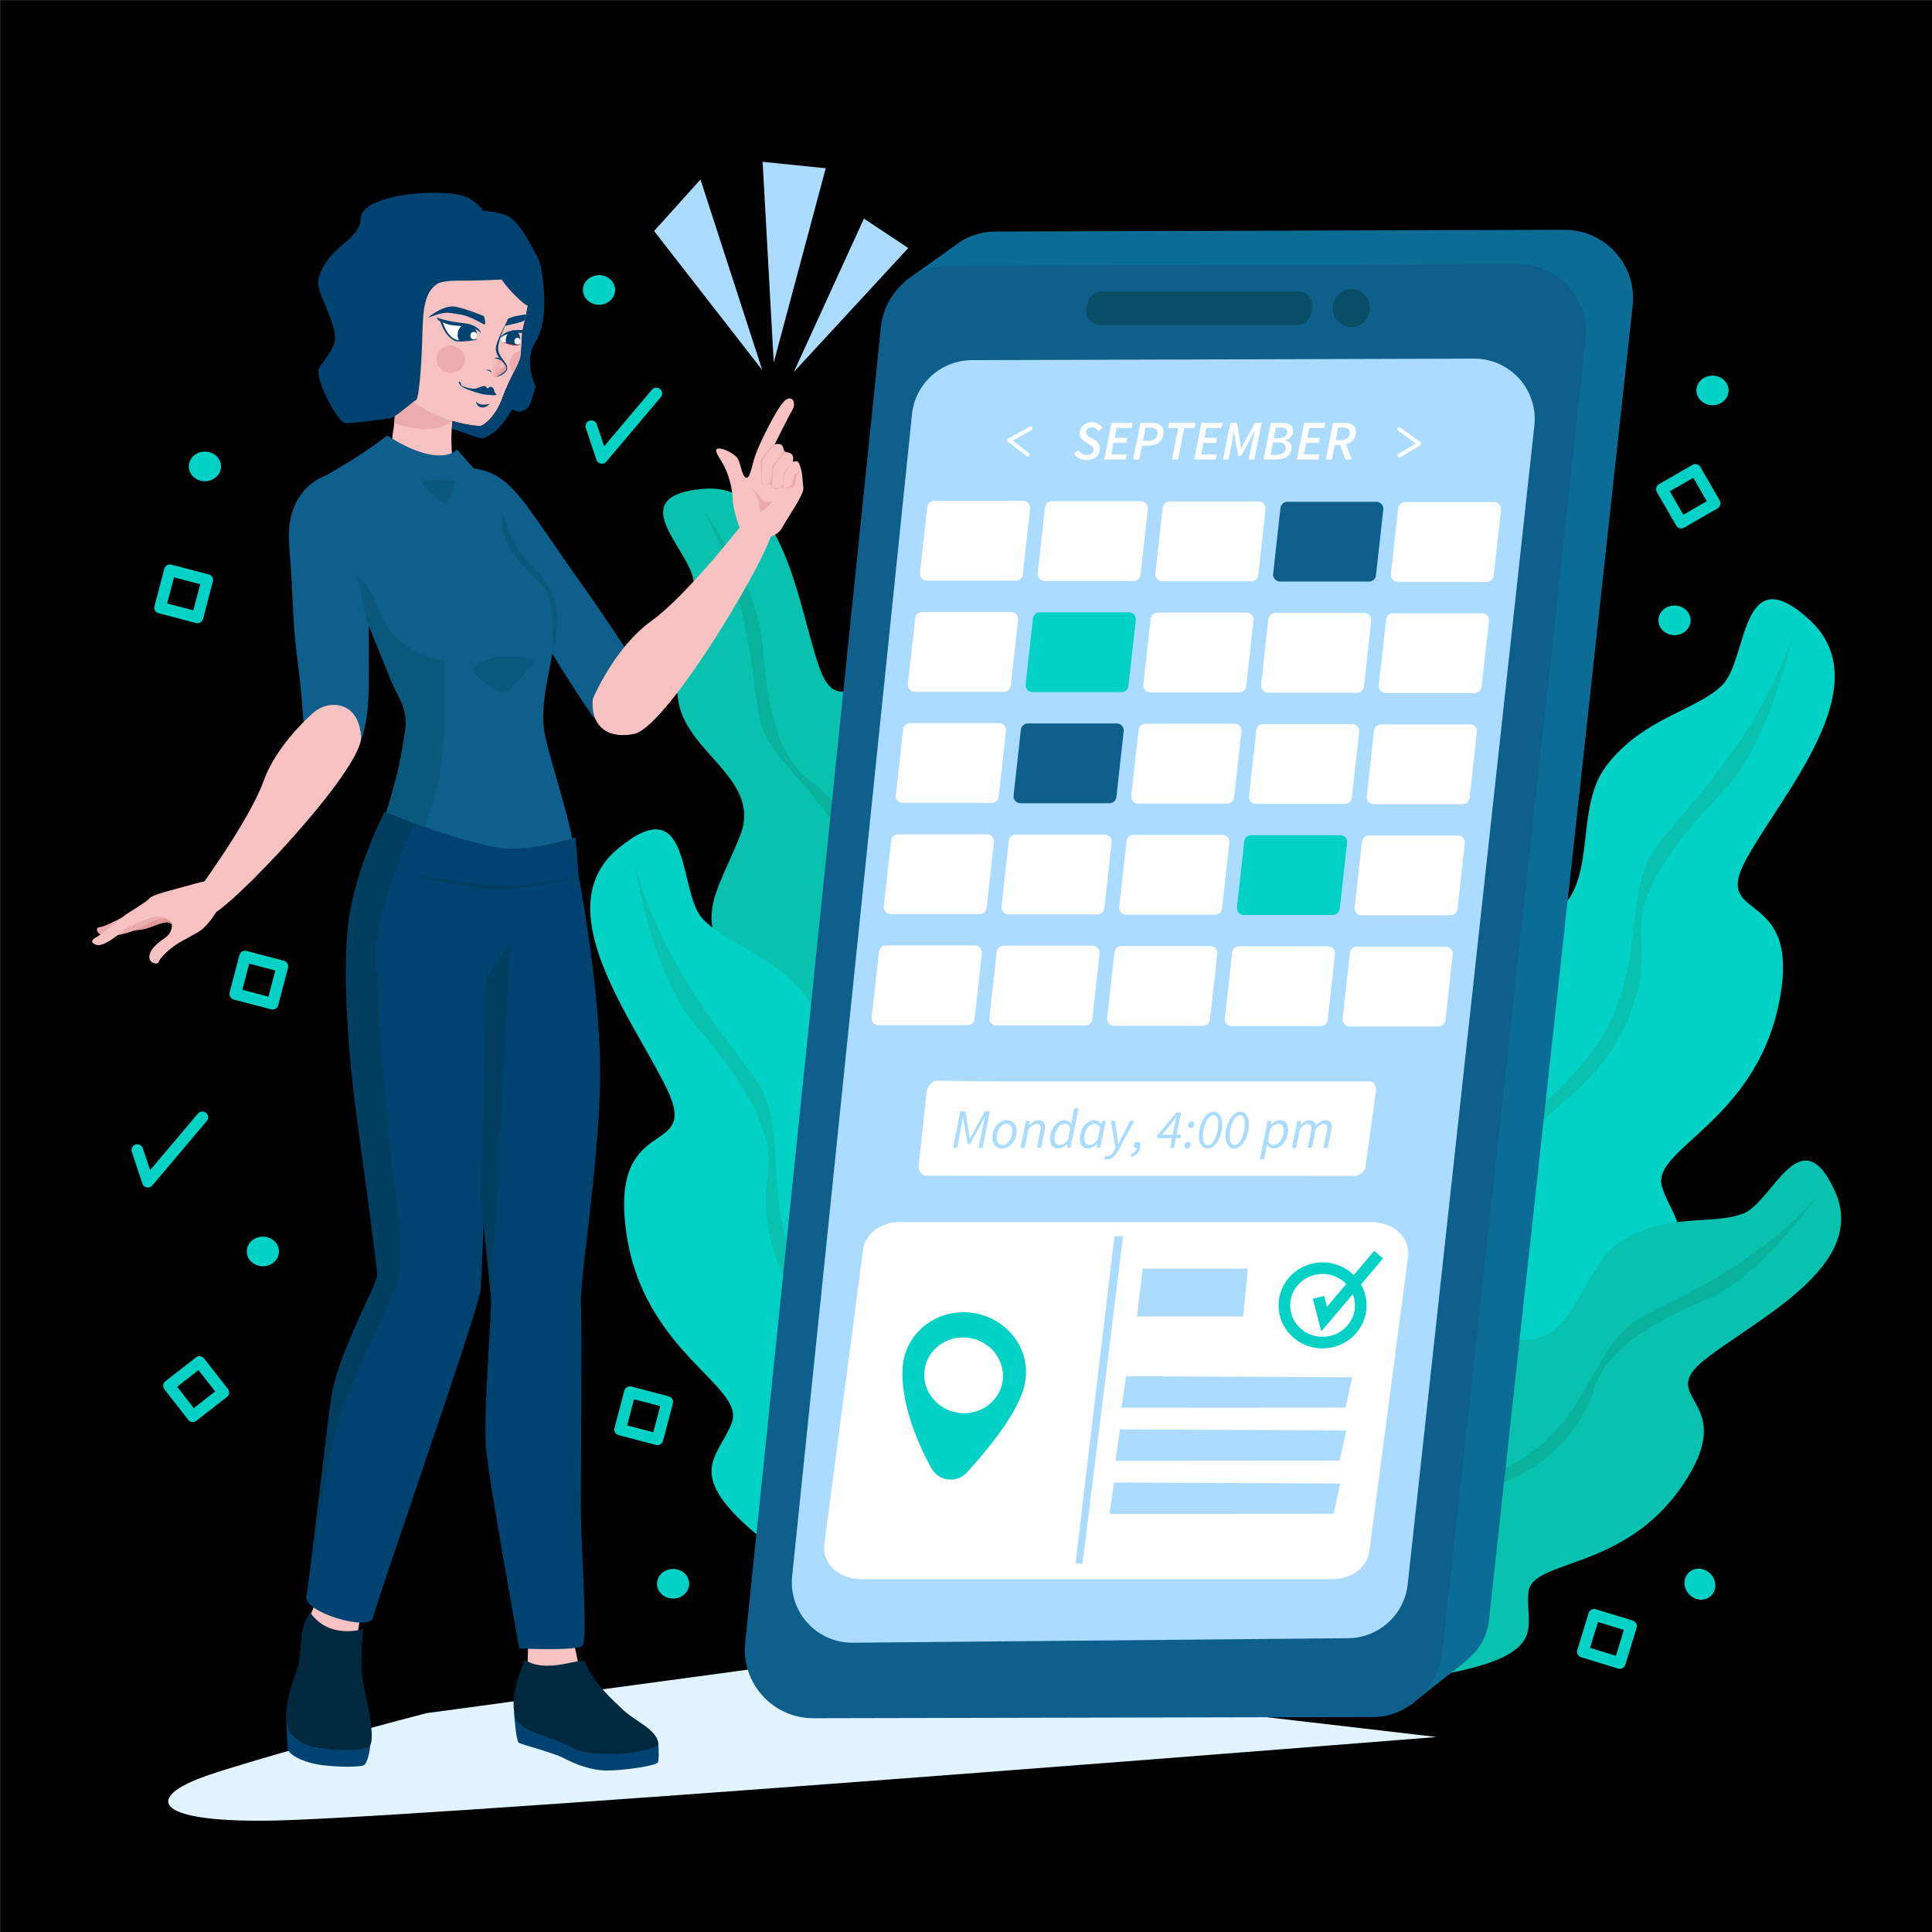 <?xml version="1.0" encoding="utf-8"?>
<!-- Generator: Adobe Illustrator 27.5.0, SVG Export Plug-In . SVG Version: 6.00 Build 0)  -->
<svg version="1.1" xmlns="http://www.w3.org/2000/svg" xmlns:xlink="http://www.w3.org/1999/xlink" x="0px" y="0px"
	 viewBox="0 0 500 500" style="enable-background:new 0 0 500 500;" xml:space="preserve">
<rect x="0" y="0" width="500" height="500" fill="#808080" stroke="none"/>
<g id="BACKGROUND">
	<rect x="0.044" y="0.045" style="fill:#00000000;" width="500" height="500"/>
</g>
<g id="OBJECTS">
	<g>
		<path style="fill:#E1F4FF;" d="M206.856,430.305l-96.491,13.06c-18,4.667-45.659,12.375-56.333,16
			c-17.667,6-14.537,13.008,21,11.667c53-2,296.75-21.5,296.75-21.5L206.856,430.305z"/>
		<g>
			<g>
				<g>
					
						<rect x="431.927" y="123.444" transform="matrix(0.5 0.866 -0.866 0.5 329.699 -314.168)" style="fill:none;stroke:#02D2C5;stroke-width:3;stroke-linecap:round;stroke-linejoin:round;stroke-miterlimit:10;" width="10" height="10"/>
					<ellipse style="fill:#02D2C5;" cx="443.198" cy="101.042" rx="4.167" ry="3.833"/>
					<ellipse style="fill:#02D2C5;" cx="433.365" cy="160.542" rx="4.167" ry="3.833"/>
				</g>
				<g>
					
						<rect x="410.725" y="418.986" transform="matrix(-0.293 0.956 -0.956 -0.293 943.018 150.941)" style="fill:none;stroke:#02D2C5;stroke-width:3;stroke-linecap:round;stroke-linejoin:round;stroke-miterlimit:10;" width="10" height="10"/>
					
						<ellipse transform="matrix(0.732 -0.681 0.681 0.732 -161.338 409.608)" style="fill:#02D2C5;" cx="440.057" cy="409.91" rx="3.833" ry="4.167"/>
				</g>
				<g>
					
						<polyline style="fill:none;stroke:#02D2C5;stroke-width:3;stroke-linecap:round;stroke-linejoin:round;stroke-miterlimit:10;" points="
						35.531,297.625 38.274,305.838 52.365,289.155 					"/>
					
						<rect x="62.115" y="248.708" transform="matrix(0.967 0.254 -0.254 0.967 66.526 -8.726)" style="fill:none;stroke:#02D2C5;stroke-width:3;stroke-linecap:round;stroke-linejoin:round;stroke-miterlimit:10;" width="10" height="10"/>
					
						<rect x="45.766" y="354.316" transform="matrix(0.615 0.789 -0.789 0.615 303.04 98.466)" style="fill:none;stroke:#02D2C5;stroke-width:3;stroke-linecap:round;stroke-linejoin:round;stroke-miterlimit:10;" width="10" height="10"/>
					<ellipse style="fill:#02D2C5;" cx="68.031" cy="323.875" rx="4.167" ry="3.833"/>
				</g>
				<g>
					
						<rect x="42.615" y="148.708" transform="matrix(0.967 0.254 -0.254 0.967 40.532 -7.05)" style="fill:none;stroke:#02D2C5;stroke-width:3;stroke-linecap:round;stroke-linejoin:round;stroke-miterlimit:10;" width="10" height="10"/>
					<ellipse style="fill:#02D2C5;" cx="53.031" cy="120.708" rx="4.167" ry="3.833"/>
				</g>
				<g>
					
						<rect x="161.796" y="361.437" transform="matrix(0.967 0.254 -0.254 0.967 98.368 -30.318)" style="fill:none;stroke:#02D2C5;stroke-width:3;stroke-linecap:round;stroke-linejoin:round;stroke-miterlimit:10;" width="10" height="10"/>
					<ellipse style="fill:#02D2C5;" cx="174.198" cy="409.875" rx="4.167" ry="3.833"/>
				</g>
				<g>
					
						<polyline style="fill:none;stroke:#02D2C5;stroke-width:3;stroke-linecap:round;stroke-linejoin:round;stroke-miterlimit:10;" points="
						153.031,110.292 155.774,118.504 169.865,101.821 					"/>
					<ellipse style="fill:#02D2C5;" cx="155.031" cy="75.042" rx="4.167" ry="3.833"/>
				</g>
			</g>
			<g>
				<g>
					<g>
						<g>
							<path style="fill:#02D2C5;" d="M361.758,358.987c0,0,30.564-3.204,56.025-20.414c25.461-17.21,15.244-21.738,12.333-31.466
								s24.06-16.7,30.281-47.525c6.221-30.825-17.818-20.162-8.481-37.209s34.689-45.006,16.491-61.857
								s-15.939,10.25-22.736,16.852c-6.797,6.602-20.423,8.394-29.891,20.728c-9.468,12.335-0.564,34.158-17.371,40.283
								s-26.156,5.723-30.705,21.977c-4.549,16.254-0.757,29.96-10.671,31.582S333.451,348.358,361.758,358.987z"/>
							<path style="fill:#08C1AF;" d="M463.902,164.696c0,0-5.841,27.514-18.034,40.207c-12.193,12.693-22.399,25.614-21.117,37.84
								c1.282,12.226-3.267,28.48-19.586,42.042c-16.319,13.562-16.851,18.198-24.429,37.46s-18.294,30.782-18.294,30.782
								s18.161-50.09,26.638-58.176c8.477-8.087,23.772-18.578,29.722-35.343s2.291-30.94,10.528-41.319
								C437.566,207.809,454.863,190.836,463.902,164.696z"/>
						</g>
						<g>
							<path style="fill:#08C1AF;" d="M323.908,430.54c0,0,25.375,7.637,51.359,2.434c25.984-5.203,19.367-12.208,20.294-20.915
								c0.927-8.707,24.7-5.264,39.919-27.706s-7.452-21.973,5.655-32.418s42.586-24.234,33.728-43.699s-16.092,2.841-23.697,5.826
								s-19.04-0.13-30.679,6.524c-11.64,6.655-11.831,26.978-27.239,26.248c-15.408-0.73-22.709-4.165-31.743,7.246
								s-10.586,23.575-19.011,21.561C334.069,373.627,304.938,412.654,323.908,430.54z"/>
							<path style="fill:#08B29D;" d="M469.887,310.059c0,0-13.814,19.935-27.74,25.967c-13.927,6.032-26.349,12.907-29.404,23.057
								s-12.089,21.561-29.587,26.909c-17.498,5.348-19.466,8.858-31.911,21.651c-12.446,12.794-24.807,18.385-24.807,18.385
								s31.135-33.784,40.571-37.391s25.097-6.853,35.415-18.204c10.318-11.35,12.133-23.843,22.142-29.353
								C434.576,335.57,453.988,327.836,469.887,310.059z"/>
						</g>
					</g>
					<g>
						<g>
							<path style="fill:#08C1AF;" d="M247.931,309.199c0,0,15.524-21.477,19.115-47.732s-5.195-22.296-13.118-26.023
								c-7.923-3.727,3.113-25.062-13.11-46.79s-23.201-0.153-28.781-15.957c-5.579-15.804-8.956-48.173-30.248-46.176
								s-2.584,16.135-2.254,24.299c0.331,8.164-6.357,17.948-3.879,31.125c2.477,13.177,21.618,20.012,15.883,34.331
								c-5.735,14.32-11.37,20.094-3.546,32.366c7.824,12.272,18.81,17.721,14.148,25.022
								C197.481,280.964,224.82,321.268,247.931,309.199z"/>
							<path style="fill:#08B29D;" d="M181.883,131.82c0,0,14.314,19.579,15.454,34.713c1.14,15.134,3.569,29.123,12.159,35.332
								c8.591,6.21,16.415,18.482,15.739,36.766c-0.676,18.284,1.996,21.293,10.01,37.241c8.014,15.948,9.25,29.459,9.25,29.459
								s-21.729-40.48-22.047-50.577s1.741-25.958-5.605-39.423c-7.346-13.466-18.557-19.27-20.486-30.532
								C194.427,173.537,193.475,152.663,181.883,131.82z"/>
						</g>
						<g>
							<path style="fill:#02D2C5;" d="M254.487,424.072c0,0-30.313-5.055-54.682-23.78s-13.895-22.623-10.399-32.157
								c3.496-9.534-23.001-18.131-27.338-49.277s19.01-19.043,10.726-36.625c-8.284-17.583-31.891-47.03-12.703-62.744
								s15.287,11.199,21.67,18.202c6.383,7.002,19.876,9.619,28.576,22.506c8.701,12.887-1.512,34.13,14.892,41.263
								s25.76,7.301,29.313,23.801c3.553,16.5-1.064,29.951,8.733,32.172S283.387,415.182,254.487,424.072z"/>
							<path style="fill:#08C1AF;" d="M164.334,223.935c0,0,4.159,27.818,15.558,41.228s20.801,26.927,18.78,39.053
								c-2.022,12.125,1.531,28.626,16.996,43.154c15.465,14.528,15.714,19.188,22.108,38.875s16.391,31.837,16.391,31.837
								s-15.085-51.1-23.055-59.687s-22.6-19.988-27.52-37.083s-0.408-31.023-7.999-41.883
								C188.002,268.568,171.768,250.576,164.334,223.935z"/>
						</g>
					</g>
					<g>
						<path style="fill:#0B6C96;" d="M404.868,59.475l-2.303,0.007l-144.88,0.436c-3.081,0.009-5.986,0.817-8.521,2.223l-0.06,0.025
							L234.437,72.61l-1.233,4.684l7.181-3.22c-0.117,0.571-0.21,1.151-0.27,1.742l-35.12,340.486
							c-1.084,10.512,7.217,19.63,17.785,19.533l132.719-1.212l1.085,8.79l8.022-1.869l4.068-3.205l7.635-6.025
							c6.171-4.638,8.452-7.67,9.099-13.595l37.125-339.603C423.681,68.611,415.435,59.443,404.868,59.475z"/>
						<g>
							<g>
								<path style="fill:#0E5F8C;" d="M227.975,84.662l-35.12,340.486c-1.084,10.512,7.217,19.63,17.785,19.533l144.951-0.312
									c8.977-0.082,16.701-7.879,17.677-16.804l37.125-339.603c1.148-10.505-7.097-19.673-17.665-19.642l-147.183,0.443
									C236.485,68.791,228.905,75.65,227.975,84.662z"/>
								<g>
									<path style="fill:#084E66;" d="M335.651,84.145h-50.864c-2.437,0-4.206-2.318-3.563-4.669l0.362-1.323
										c0.439-1.606,1.898-2.719,3.563-2.719h50.87c2.444,0,4.214,2.33,3.559,4.684l-0.368,1.323
										C338.766,83.04,337.31,84.145,335.651,84.145z"/>
									<ellipse style="fill:#084E66;" cx="349.716" cy="79.749" rx="4.807" ry="4.931"/>
								</g>
							</g>
							<g>
								<path style="fill:#ABDBFF;" d="M236.018,107.244l-31.01,300.647c-0.957,9.282,6.373,17.333,15.704,17.248l128.191-1.171
									c7.927-0.072,14.547-6.063,15.408-13.943l32.781-299.867c1.014-9.276-6.266-17.371-15.598-17.343l-129.962,0.391
									C243.532,93.23,236.839,99.286,236.018,107.244z"/>
								<g>
									<g>
										<path style="fill:#FFFFFF;" d="M354.581,279.881h-19.035h-0.594h-18.441h-0.594h-18.441h-0.594h-18.441h-0.594h-18.441
											h-0.594l-16.65-0.195c-0.777,0-2.25,1.652-2.336,2.725l-2.076,19.398c-0.1,1.255,0.972,2.465,1.881,2.465l17.565,0.032
											h0.594h18.441h0.594h18.441h0.594h18.441h0.594h18.441h0.594l16.771,0.032c0.777,0,2.574-1.133,2.66-2.206l2.734-19.9
											C356.197,280.979,355.49,279.881,354.581,279.881z"/>
										<g>
											<g>
												<path style="fill:#ABDBFF;" d="M248.521,287.631h1.332l0.822,5.097l0.315,1.944h0.058l1.01-1.944l2.803-5.097h1.332
													l-1.887,9.434h-1.066l1.079-5.321c0.184-0.851,0.459-1.947,0.685-2.769h-0.053l-1.137,2.094l-2.783,5.01h-0.626
													l-0.877-5.01l-0.323-2.094h-0.053c-0.117,0.84-0.245,1.929-0.404,2.769l-1.068,5.321h-1.045L248.521,287.631z"/>
												<path style="fill:#ABDBFF;" d="M256.821,294.429c0-2.643,1.862-4.523,3.773-4.523c1.507,0,2.493,1.062,2.493,2.808
													c0,2.644-1.862,4.524-3.773,4.524C257.808,297.237,256.821,296.175,256.821,294.429z M261.977,292.778
													c0-1.264-0.531-1.96-1.496-1.96c-1.287,0-2.548,1.594-2.548,3.546c0,1.264,0.531,1.959,1.495,1.959
													C260.716,296.323,261.977,294.73,261.977,292.778z"/>
												<path style="fill:#ABDBFF;" d="M265.499,290.077h0.906l-0.109,1.048h0.058c0.788-0.685,1.575-1.22,2.44-1.22
													c1.179,0,1.66,0.668,1.66,1.741c0,0.334-0.034,0.581-0.115,0.962l-0.891,4.456h-1.102l0.87-4.313
													c0.076-0.368,0.115-0.569,0.115-0.814c0-0.711-0.32-1.076-1.04-1.076c-0.548,0-1.22,0.386-2.101,1.26l-0.981,4.944
													h-1.101L265.499,290.077z"/>
												<path style="fill:#ABDBFF;" d="M277.48,289.559l0.548-2.734h1.101l-2.066,10.24h-0.906l0.109-1.036h-0.047
													c-0.687,0.715-1.557,1.209-2.429,1.209c-1.229,0-2.012-0.895-2.012-2.536c0-2.677,1.84-4.796,3.769-4.796
													c0.749,0,1.321,0.406,1.652,1.022h0.047L277.48,289.559z M276.381,294.982l0.642-3.117
													c-0.409-0.736-0.899-1.036-1.431-1.036c-1.396,0-2.682,1.774-2.682,3.712c0,1.201,0.495,1.772,1.279,1.772
													C274.927,296.313,275.688,295.887,276.381,294.982z"/>
												<path style="fill:#ABDBFF;" d="M279.467,294.701c0-2.677,1.84-4.796,3.769-4.796c0.749,0,1.363,0.417,1.694,1.055h0.047
													l0.28-0.883h0.896l-1.401,6.987h-0.906l0.109-1.036h-0.047c-0.687,0.715-1.557,1.209-2.429,1.209
													C280.25,297.237,279.467,296.343,279.467,294.701z M284.069,294.982l0.642-3.117c-0.409-0.736-0.899-1.036-1.431-1.036
													c-1.396,0-2.682,1.774-2.682,3.712c0,1.201,0.495,1.772,1.279,1.772C282.615,296.313,283.387,295.887,284.069,294.982z"
													/>
												<path style="fill:#ABDBFF;" d="M285.728,299.868l0.362-0.821c0.162,0.087,0.327,0.126,0.51,0.126
													c0.704,0,1.351-0.625,1.828-1.592l0.252-0.505l-1.191-6.999h1.095l0.55,3.919c0.094,0.646,0.177,1.435,0.231,2.089
													h0.058c0.324-0.661,0.687-1.415,1.029-2.089l2.02-3.919h1.088l-4.106,7.582c-0.741,1.354-1.581,2.416-2.923,2.416
													C286.332,300.075,285.996,300.005,285.728,299.868z"/>
												<path style="fill:#ABDBFF;" d="M292.609,298.755c0.906-0.335,1.474-0.949,1.602-1.657l0.088-1.08l0.377,0.904
													c-0.129,0.134-0.341,0.205-0.498,0.205c-0.438,0-0.748-0.269-0.748-0.696c0-0.467,0.356-0.921,0.913-0.921
													c0.508,0,0.788,0.375,0.788,0.953c0,1.402-0.956,2.563-2.364,2.965L292.609,298.755z"/>
												<path style="fill:#ABDBFF;" d="M302.804,297.064l0.508-2.534h-3.904l0.135-0.738l4.91-5.896h1.208l-1.149,5.752h1.2
													l-0.182,0.882h-1.191l-0.508,2.534H302.804z M303.483,293.648l0.545-2.727c0.107-0.535,0.29-1.19,0.434-1.825h-0.058
													c-0.381,0.538-0.752,1.057-1.107,1.507l-2.541,3.045H303.483z"/>
												<path style="fill:#ABDBFF;" d="M306.518,296.521c0-0.486,0.414-1.011,0.963-1.011c0.418,0,0.659,0.317,0.659,0.735
													c0,0.496-0.396,0.992-0.945,0.992C306.777,297.237,306.518,296.93,306.518,296.521z M307.438,291.212
													c0-0.485,0.415-1.011,0.964-1.011c0.417,0,0.659,0.318,0.659,0.735c0,0.496-0.396,0.992-0.945,0.992
													C307.699,291.929,307.438,291.622,307.438,291.212z"/>
												<path style="fill:#ABDBFF;" d="M310.276,294.12c0-3.43,1.749-6.396,3.784-6.396c1.44,0,2.255,1.361,2.255,3.146
													c0,3.43-1.738,6.367-3.772,6.367C311.084,297.237,310.276,295.911,310.276,294.12z M315.289,290.829
													c0-1.281-0.415-2.223-1.3-2.223c-1.48,0-2.676,2.969-2.676,5.555c0,1.264,0.396,2.194,1.282,2.194
													C314.075,296.355,315.289,293.433,315.289,290.829z"/>
												<path style="fill:#ABDBFF;" d="M317.175,294.12c0-3.43,1.749-6.396,3.784-6.396c1.44,0,2.255,1.361,2.255,3.146
													c0,3.43-1.738,6.367-3.772,6.367C317.982,297.237,317.175,295.911,317.175,294.12z M322.188,290.829
													c0-1.281-0.415-2.223-1.3-2.223c-1.48,0-2.676,2.969-2.676,5.555c0,1.264,0.396,2.194,1.282,2.194
													C320.974,296.355,322.188,293.433,322.188,290.829z"/>
												<path style="fill:#ABDBFF;" d="M327.612,297.721l-0.437,2.291h-1.101l1.991-9.935h0.906l-0.088,0.922h0.047
													c0.705-0.593,1.535-1.094,2.407-1.094c1.229,0,2.013,0.903,2.013,2.535c0,2.677-1.84,4.797-3.77,4.797
													c-0.728,0-1.317-0.415-1.678-1.013h-0.029L327.612,297.721z M328.788,291.979l-0.671,3.334
													c0.398,0.719,0.878,1.001,1.42,1.001c1.396,0,2.682-1.775,2.682-3.713c0-1.192-0.495-1.771-1.279-1.771
													C330.294,290.829,329.441,291.256,328.788,291.979z"/>
												<path style="fill:#ABDBFF;" d="M335.744,290.077h0.906l-0.109,1.048h0.058c0.734-0.685,1.575-1.22,2.3-1.22
													c1.107,0,1.51,0.604,1.613,1.37c0.893-0.853,1.752-1.37,2.477-1.37c1.16,0,1.642,0.668,1.642,1.741
													c0,0.334-0.034,0.581-0.115,0.962l-0.891,4.456h-1.101l0.869-4.313c0.076-0.368,0.115-0.569,0.115-0.814
													c0-0.711-0.32-1.076-1.021-1.076c-0.396,0-1.134,0.386-1.96,1.26l-0.992,4.944h-1.101l0.87-4.313
													c0.075-0.368,0.114-0.569,0.114-0.814c0-0.711-0.32-1.076-1.011-1.076c-0.407,0-1.145,0.386-1.971,1.26l-0.981,4.944
													h-1.101L335.744,290.077z"/>
											</g>
										</g>
									</g>
									<g>
										<g>
											<path style="fill:#FFFFFF;" d="M239.985,131.224l-1.896,17.064c-0.118,1.061,0.713,1.989,1.78,1.989h23.05
												c0.913,0,1.679-0.686,1.78-1.593l1.896-17.064c0.118-1.061-0.713-1.989-1.78-1.989h-23.05
												C240.853,129.631,240.086,130.317,239.985,131.224z"/>
											<path style="fill:#FFFFFF;" d="M270.452,131.301l-1.896,17.064c-0.118,1.061,0.713,1.989,1.78,1.989h23.05
												c0.913,0,1.679-0.686,1.78-1.593l1.896-17.064c0.118-1.061-0.713-1.989-1.78-1.989h-23.05
												C271.319,129.708,270.552,130.394,270.452,131.301z"/>
											<path style="fill:#FFFFFF;" d="M300.918,131.379l-1.896,17.064c-0.118,1.061,0.713,1.989,1.78,1.989h23.05
												c0.913,0,1.679-0.686,1.78-1.593l1.896-17.064c0.118-1.061-0.713-1.989-1.78-1.989h-23.05
												C301.785,129.785,301.019,130.472,300.918,131.379z"/>
											<path style="fill:#0E5F8C;" d="M331.384,131.456l-1.896,17.064c-0.118,1.061,0.713,1.989,1.78,1.989h23.05
												c0.913,0,1.679-0.686,1.78-1.593l1.896-17.064c0.118-1.061-0.713-1.989-1.78-1.989h-23.05
												C332.251,129.863,331.485,130.549,331.384,131.456z"/>
											<path style="fill:#FFFFFF;" d="M361.85,131.533l-1.896,17.064c-0.118,1.061,0.713,1.989,1.78,1.989h23.05
												c0.913,0,1.679-0.686,1.78-1.593l1.896-17.064c0.118-1.061-0.713-1.989-1.78-1.989h-23.05
												C362.718,129.94,361.951,130.626,361.85,131.533z"/>
										</g>
										<g>
											<path style="fill:#FFFFFF;" d="M236.863,159.986l-1.896,17.064c-0.118,1.061,0.713,1.989,1.78,1.989h23.05
												c0.913,0,1.679-0.686,1.78-1.593l1.896-17.064c0.118-1.061-0.713-1.989-1.78-1.989h-23.05
												C237.73,158.393,236.963,159.079,236.863,159.986z"/>
											<path style="fill:#02D2C5;" d="M267.329,160.063l-1.896,17.064c-0.118,1.061,0.713,1.989,1.78,1.989h23.05
												c0.913,0,1.679-0.686,1.78-1.593l1.896-17.064c0.118-1.061-0.713-1.989-1.78-1.989h-23.05
												C268.196,158.47,267.43,159.156,267.329,160.063z"/>
											<path style="fill:#FFFFFF;" d="M297.795,160.141l-1.896,17.064c-0.118,1.061,0.713,1.989,1.78,1.989h23.05
												c0.913,0,1.679-0.686,1.78-1.593l1.896-17.064c0.118-1.061-0.713-1.989-1.78-1.989h-23.05
												C298.663,158.548,297.896,159.234,297.795,160.141z"/>
											<path style="fill:#FFFFFF;" d="M328.261,160.218l-1.896,17.064c-0.118,1.061,0.713,1.989,1.78,1.989h23.05
												c0.913,0,1.679-0.686,1.78-1.593l1.896-17.064c0.118-1.061-0.713-1.989-1.78-1.989h-23.05
												C329.129,158.625,328.362,159.311,328.261,160.218z"/>
											<path style="fill:#FFFFFF;" d="M358.728,160.295l-1.896,17.064c-0.118,1.061,0.713,1.989,1.78,1.989h23.05
												c0.913,0,1.679-0.686,1.78-1.593l1.896-17.064c0.118-1.061-0.713-1.989-1.78-1.989h-23.05
												C359.595,158.702,358.828,159.388,358.728,160.295z"/>
										</g>
										<g>
											<path style="fill:#FFFFFF;" d="M233.74,188.748l-1.896,17.064c-0.118,1.061,0.713,1.989,1.78,1.989h23.05
												c0.913,0,1.679-0.686,1.78-1.593l1.896-17.064c0.118-1.061-0.713-1.989-1.78-1.989h-23.05
												C234.607,187.155,233.841,187.841,233.74,188.748z"/>
											<path style="fill:#0E5F8C;" d="M264.206,188.825l-1.896,17.064c-0.118,1.061,0.713,1.989,1.78,1.989h23.05
												c0.913,0,1.679-0.686,1.78-1.593l1.896-17.064c0.118-1.061-0.713-1.989-1.78-1.989h-23.05
												C265.074,187.232,264.307,187.918,264.206,188.825z"/>
											<path style="fill:#FFFFFF;" d="M294.672,188.903l-1.896,17.064c-0.118,1.061,0.713,1.989,1.78,1.989h23.05
												c0.913,0,1.679-0.686,1.78-1.593l1.896-17.064c0.118-1.061-0.713-1.989-1.78-1.989h-23.05
												C295.54,187.31,294.773,187.996,294.672,188.903z"/>
											<path style="fill:#FFFFFF;" d="M325.139,188.98l-1.896,17.064c-0.118,1.061,0.713,1.989,1.78,1.989h23.05
												c0.913,0,1.679-0.686,1.78-1.593l1.896-17.064c0.118-1.061-0.713-1.989-1.78-1.989h-23.05
												C326.006,187.387,325.239,188.073,325.139,188.98z"/>
											<path style="fill:#FFFFFF;" d="M355.605,189.057l-1.896,17.064c-0.118,1.061,0.713,1.989,1.78,1.989h23.05
												c0.913,0,1.679-0.686,1.78-1.593l1.896-17.064c0.118-1.061-0.713-1.989-1.78-1.989h-23.05
												C356.472,187.464,355.706,188.15,355.605,189.057z"/>
										</g>
										<g>
											<path style="fill:#FFFFFF;" d="M230.617,217.51l-1.896,17.064c-0.118,1.061,0.713,1.989,1.78,1.989h23.05
												c0.913,0,1.679-0.686,1.78-1.593l1.896-17.064c0.118-1.061-0.713-1.989-1.78-1.989h-23.05
												C231.485,215.917,230.718,216.603,230.617,217.51z"/>
											<path style="fill:#FFFFFF;" d="M261.083,217.588l-1.896,17.064c-0.118,1.061,0.713,1.989,1.78,1.989h23.05
												c0.913,0,1.679-0.686,1.78-1.593l1.896-17.064c0.118-1.061-0.713-1.989-1.78-1.989h-23.05
												C261.951,215.994,261.184,216.68,261.083,217.588z"/>
											<path style="fill:#FFFFFF;" d="M291.55,217.665l-1.896,17.064c-0.118,1.061,0.713,1.989,1.78,1.989h23.05
												c0.913,0,1.679-0.686,1.78-1.593l1.896-17.064c0.118-1.061-0.713-1.989-1.78-1.989h-23.05
												C292.417,216.072,291.65,216.758,291.55,217.665z"/>
											<path style="fill:#02D2C5;" d="M322.016,217.742l-1.896,17.064c-0.118,1.061,0.713,1.989,1.78,1.989h23.05
												c0.913,0,1.679-0.686,1.78-1.593l1.896-17.064c0.118-1.061-0.713-1.989-1.78-1.989h-23.05
												C322.883,216.149,322.117,216.835,322.016,217.742z"/>
											<path style="fill:#FFFFFF;" d="M352.482,217.819l-1.896,17.064c-0.118,1.061,0.713,1.989,1.78,1.989h23.05
												c0.913,0,1.679-0.686,1.78-1.593l1.896-17.064c0.118-1.061-0.713-1.989-1.78-1.989h-23.05
												C353.349,216.226,352.583,216.912,352.482,217.819z"/>
										</g>
										<g>
											<path style="fill:#FFFFFF;" d="M227.494,246.272l-1.896,17.064c-0.118,1.061,0.713,1.989,1.78,1.989h23.05
												c0.913,0,1.679-0.686,1.78-1.593l1.896-17.064c0.118-1.061-0.713-1.989-1.78-1.989h-23.05
												C228.362,244.679,227.595,245.365,227.494,246.272z"/>
											<path style="fill:#FFFFFF;" d="M257.961,246.35l-1.896,17.064c-0.118,1.061,0.713,1.989,1.78,1.989h23.05
												c0.913,0,1.679-0.686,1.78-1.593l1.896-17.064c0.118-1.061-0.713-1.989-1.78-1.989h-23.05
												C258.828,244.756,258.061,245.442,257.961,246.35z"/>
											<path style="fill:#FFFFFF;" d="M288.427,246.427l-1.896,17.064c-0.118,1.061,0.713,1.989,1.78,1.989h23.05
												c0.913,0,1.679-0.686,1.78-1.593l1.896-17.064c0.118-1.061-0.713-1.989-1.78-1.989h-23.05
												C289.294,244.834,288.528,245.52,288.427,246.427z"/>
											<path style="fill:#FFFFFF;" d="M318.893,246.504l-1.896,17.064c-0.118,1.061,0.713,1.989,1.78,1.989h23.05
												c0.913,0,1.679-0.686,1.78-1.593l1.896-17.064c0.118-1.061-0.713-1.989-1.78-1.989h-23.05
												C319.761,244.911,318.994,245.597,318.893,246.504z"/>
											<path style="fill:#FFFFFF;" d="M349.359,246.582l-1.896,17.064c-0.118,1.061,0.713,1.989,1.78,1.989h23.05
												c0.913,0,1.679-0.686,1.78-1.593l1.896-17.064c0.118-1.061-0.713-1.989-1.78-1.989h-23.05
												C350.227,244.988,349.46,245.674,349.359,246.582z"/>
										</g>
									</g>
									<g>
										<path style="fill:#FFFFFF;" d="M223.37,323.398l-10.049,76.374c-0.625,4.749,3.777,8.902,9.435,8.902h122.169
											c4.837,0,8.901-3.071,9.435-7.131l10.049-76.374c0.625-4.749-3.777-8.902-9.435-8.902H232.805
											C227.968,316.267,223.904,319.338,223.37,323.398z"/>
										<g>
											<g>
												<g>
													<g>
														<path style="fill:#02D2C5;" d="M251.492,339.736c-8.754-1.114-16.718,4.79-17.787,13.188
															c0,0-1.926,10.046,7.25,26.906c1.957,3.595,6.602,4.168,9.366,1.144c5.81-6.357,14.369-16.825,15.086-24.015
															C266.476,348.562,260.246,340.851,251.492,339.736z M259.492,357.279c-0.679,5.336-5.739,9.088-11.302,8.38
															c-5.562-0.708-9.521-5.608-8.842-10.944c0.679-5.336,5.739-9.088,11.302-8.38
															C256.213,347.043,260.172,351.943,259.492,357.279z"/>
														
															<ellipse transform="matrix(0.126 -0.992 0.992 0.126 -135.233 558.446)" style="fill:#FFFFFF;" cx="249.421" cy="355.997" rx="9.74" ry="10.153"/>
													</g>
												</g>
											</g>
											<g>
												
													<ellipse style="fill:none;stroke:#02D2C5;stroke-width:3;stroke-miterlimit:10;" cx="342.277" cy="337.833" rx="9.887" ry="9.638"/>
												<polyline style="fill:none;stroke:#02D2C5;stroke-width:3;stroke-miterlimit:10;" points="341.225,335.748 
													342.69,341.384 356.781,324.701 												"/>
											</g>
											<g>
												<polygon style="fill:#ABDBFF;" points="288.409,319.952 278.329,404.675 280.162,404.675 290.658,319.869 												
													"/>
												<g>
													<polygon style="fill:#ABDBFF;" points="295.74,328.324 294.241,340.695 321.732,340.695 322.939,328.324 													
														"/>
													<g>
														<polygon style="fill:#ABDBFF;" points="291.411,356.19 290.219,364.313 348.223,364.271 349.972,356.44 
																													"/>
														<polygon style="fill:#ABDBFF;" points="289.861,369.936 288.668,378.058 346.673,378.017 348.422,370.186 
																													"/>
														<polygon style="fill:#ABDBFF;" points="288.311,383.682 287.118,391.804 345.122,391.762 346.871,383.931 
																													"/>
													</g>
												</g>
											</g>
										</g>
									</g>
									<g>
										<g>
											<g>
												<g>
													<path style="fill:#FFFFFF;" d="M277.922,117.363l1.132-0.876c0.54,0.781,1.341,1.268,2.275,1.268
														c0.98,0,1.694-0.554,1.694-1.437c0-0.601-0.449-0.946-1.144-1.364l-0.998-0.606c-0.836-0.517-1.439-1.193-1.439-2.305
														c0-1.529,1.361-2.792,3.149-2.792c1.126,0,2.121,0.563,2.78,1.39l-0.999,0.923c-0.484-0.542-1.085-0.96-1.869-0.96
														c-0.923,0-1.459,0.624-1.459,1.277c0,0.607,0.487,0.92,1.207,1.358l1.021,0.612c0.908,0.54,1.37,1.164,1.37,2.244
														c0,1.709-1.388,2.995-3.442,2.995C279.933,119.09,278.77,118.562,277.922,117.363z"/>
													<path style="fill:#FFFFFF;" d="M287.675,109.426h5.434l-0.262,1.317h-3.883l-0.505,2.56h3.291l-0.262,1.317h-3.279
														l-0.615,2.978h4.011l-0.261,1.317h-5.566L287.675,109.426z"/>
													<path style="fill:#FFFFFF;" d="M295.15,109.426h2.839c1.819,0,3.116,0.685,3.116,2.42c0,2.49-1.86,3.518-4.266,3.518
														h-1.317l-0.703,3.552h-1.566L295.15,109.426z M296.971,114.116c1.677,0,2.585-0.702,2.585-2.049
														c0-0.975-0.664-1.393-1.862-1.393h-1.236l-0.674,3.442H296.971z"/>
													<path style="fill:#FFFFFF;" d="M304.924,110.755h-2.623l0.261-1.329h6.814l-0.261,1.329h-2.624l-1.619,8.161h-1.567
														L304.924,110.755z"/>
													<path style="fill:#FFFFFF;" d="M310.942,109.426h5.434l-0.262,1.317h-3.883l-0.505,2.56h3.291l-0.262,1.317h-3.279
														l-0.615,2.978h4.011l-0.261,1.317h-5.566L310.942,109.426z"/>
													<path style="fill:#FFFFFF;" d="M318.417,109.426h1.735l0.749,4.748l0.281,1.828h0.059l0.949-1.828l2.6-4.748h1.736
														l-1.898,9.49h-1.48l0.935-4.551c0.191-0.905,0.517-2.107,0.778-2.983h-0.05l-1.158,2.147l-2.513,4.458h-0.72
														l-0.784-4.458l-0.313-2.147h-0.049c-0.102,0.888-0.221,2.095-0.392,2.983l-0.917,4.551h-1.445L318.417,109.426z"/>
													<path style="fill:#FFFFFF;" d="M328.911,109.426h2.717c1.857,0,3.07,0.696,3.07,2.13c0,1.19-0.946,2.072-2.09,2.374
														l-0.017,0.058c1.016,0.238,1.688,0.841,1.688,1.852c0,2.171-1.782,3.076-4.022,3.076h-3.244L328.911,109.426z
														 M330.258,117.703c1.567,0,2.508-0.575,2.508-1.794c0-0.865-0.639-1.41-1.846-1.41h-1.457l-0.65,3.204H330.258z
														 M330.833,113.408c1.561,0,2.264-0.65,2.264-1.596c0-0.743-0.558-1.173-1.788-1.173h-1.074l-0.557,2.769H330.833z"/>
													<path style="fill:#FFFFFF;" d="M337.533,109.426h5.434l-0.262,1.317h-3.883l-0.505,2.56h3.291l-0.262,1.317h-3.279
														l-0.615,2.978h4.011l-0.261,1.317h-5.566L337.533,109.426z"/>
													<path style="fill:#FFFFFF;" d="M345.009,109.426h2.792c1.816,0,3.105,0.644,3.105,2.322
														c0,2.31-1.887,3.419-4.052,3.419h-1.434l-0.743,3.75h-1.566L345.009,109.426z M346.896,113.918
														c1.607,0,2.461-0.76,2.461-1.95c0-0.917-0.645-1.294-1.852-1.294h-1.189l-0.633,3.245H346.896z M346.704,114.824
														l1.155-0.975l2.014,5.067h-1.66L346.704,114.824z"/>
												</g>
											</g>
										</g>
										<polyline style="fill:none;stroke:#FFFFFF;stroke-linecap:round;stroke-linejoin:round;stroke-miterlimit:10;" points="
											266.735,110.85 261.171,113.972 265.942,117.628 										"/>
										<polyline style="fill:none;stroke:#FFFFFF;stroke-linecap:round;stroke-linejoin:round;stroke-miterlimit:10;" points="
											362.125,111.076 367.304,114.802 362.154,117.9 										"/>
									</g>
								</g>
							</g>
						</g>
					</g>
				</g>
				<g>
					<g>
						<polygon style="fill:#ABDBFF;" points="197.281,95.792 169.281,59.792 181.281,46.458 						"/>
						<polygon style="fill:#ABDBFF;" points="200.242,93.83 197.365,41.875 213.698,43.542 						"/>
						<polygon style="fill:#ABDBFF;" points="205.436,96.278 223.583,56.577 235.06,64.191 						"/>
					</g>
					<g>
						<g>
							<g>
								<g>
									<path style="fill:#F9C2C2;" d="M100.599,98.791c0,0,2.605,4.86,1.073,13.232c-1.532,8.371,9.76,12.908,12.993,12.632
										c3.234-0.276,2.972-2.479,2.972-2.479s-1.349-6.049-0.581-12.623C117.707,103.994,100.599,98.791,100.599,98.791z"/>
								</g>
								<path style="fill:#EAACAC;" d="M117.05,108.93c0,0-6.262-2.26-9.448-5.347l-4.611-2.315l-0.95,8.252
									C102.041,109.52,111.873,113.267,117.05,108.93z"/>
							</g>
							<g>
								<g>
									<g>
										<path style="fill:#F9C2C2;" d="M124.27,110.256c0,0-9.745-0.203-18.572-7.185c-0.598-0.473-3.483-3.152-4.016-3.765
											c-8.717-10.022-14.129-29.024-8.435-36.6c6.042-8.04,21.964-13.736,31.082-7.25s10.841,9.816,12.352,14.662
											c1.511,4.845-1.259,14.078-1.47,15.593c-0.211,1.515-0.075,3.331-0.525,6.551c-0.237,1.701-3.044,6.142-4.66,10.704
											C128.382,107.611,125.319,110.129,124.27,110.256z"/>
									</g>
									
										<linearGradient id="SVGID_1_" gradientUnits="userSpaceOnUse" x1="124.188" y1="146.589" x2="116.215" y2="144.595" gradientTransform="matrix(1 0.03 -0.03 1 11.979 -55.119)">
										<stop  offset="0" style="stop-color:#BA5050"/>
										<stop  offset="0.079" style="stop-color:#BF5454;stop-opacity:0.861"/>
										<stop  offset="0.567" style="stop-color:#D86A6A;stop-opacity:0"/>
									</linearGradient>
									<path style="opacity:0.5;fill:url(#SVGID_1_);" d="M128.495,89.842c0,0,0.122,1.945,1.127,3.059s1.632,1.268,1.514,2.213
										c-0.119,0.944-0.403,1.387-1.414,1.989s-4.264,0.684-4.264,0.684s-2.902-2.57-2.886-3.112
										C122.588,94.134,125.554,88.58,128.495,89.842z"/>
								</g>
								<g>
									<g>
										<g>
											<path style="fill:#004370;" d="M139.853,68.469l-0.078,0.067c-0.154-0.896-0.481-1.783-1.048-2.629
												c-0.576-0.86-3.989-8.637-7.698-10.224c-1.397-0.598-4.433-0.997-5.983-1.203c-0.714-1.201-2.999-2.827-4.052-3.372
												c-4.94-2.559-27.379-1.314-27.64,5.456c-0.219,5.689-8.622,7.161-10.924,15.515c-0.908,3.296,4.559,11.007,4.275,15.831
												c-0.435,3.252-4.32,6.784-4.336,7.887c-0.061,4.167,4.807,12.55,6.711,13.644c0.671,0.386,11.962-1.174,11.962-1.174
												s0.043-0.032,0.104-0.083c0.59,0.299,6.07-4.563,6.456-4.6c0.611-0.059,1.221-4.989,1.583-13.298
												c0.345-7.907-0.19-14.556,4.381-17.056c1.215-0.371,2.627-0.582,4.272-0.581c5.163,0.001,9.182-0.149,11.972-0.304
												c1.979,2.968,6.222,6.902,6.789,6.749c-0.53,3.132-1.281,5.856-1.388,6.619c-0.211,1.515-0.075,3.331-0.525,6.551
												c-0.237,1.701-3.044,6.142-4.659,10.704c-1.645,4.646-4.708,7.164-5.757,7.291c0,0-3.021-0.067-7.22-1.327
												c0.024,0.207,0.032,0.415,0.008,0.623c-0.055,0.469-0.096,0.935-0.131,1.397l7.457,2.528c0,0,3.959-0.108,7.995-7.282
												c0.119-0.211,0.279-0.226,0.464-0.106c1.665,1.088,3.934-0.07,4.529-1.968l1.26-4.021c0,0-3.204-6.721-0.158-11.399
												C142.906,81.894,139.853,68.469,139.853,68.469z"/>
										</g>
									</g>
								</g>
							</g>
							
								<ellipse transform="matrix(0.03 -1 1 0.03 31.229 221.669)" style="fill:#F7BFBF;" cx="129.834" cy="94.743" rx="0.587" ry="0.62"/>
							<g>
								<g>
									<path style="fill:#004370;" d="M123.185,103.927c0,0,0.533,0.762,1.8,0.788c1.267,0.026,1.787-0.258,1.787-0.258
										s-0.932,1.186-2.195,0.972C123.313,105.215,123.185,103.927,123.185,103.927z"/>
									<g>
										<path style="fill:#004370;" d="M119.188,99.704c0,0,2.85,1.311,4.247,0.768c1.398-0.544,2.082-0.803,2.493-0.2
											c0.411,0.603,0.638-0.277,1.022-0.183c1.345,0.326,0.572,1.172,1.415,1.839c0.81,0.641-2.244,0.214-2.657,0.201
											C124.393,102.086,119.268,100.365,119.188,99.704z"/>
										<path style="fill:#004370;" d="M119.391,99.94c0,0-1.082-1.163-0.541-1.148C119.392,98.808,119.391,99.94,119.391,99.94z"
											/>
									</g>
								</g>
								<g>
									<g>
										<path style="fill:#004370;" d="M131.494,82.549c0,0-2.56,5.305-2.58,7.524c-0.022,2.447,2.46,3.659,2.374,5.225
											c-0.086,1.567-2.993,2.332-2.993,2.332s1.434-0.822,2.035-1.255c1.291-0.93,0.639-1.719-0.255-2.762
											c-0.676-0.789-2.185-2.142-1.633-4.254C128.995,87.248,131.494,82.549,131.494,82.549z"/>
										<path style="fill:#004370;" d="M130.216,93.235c0,0-0.75-0.651-1.475-0.664c-0.724-0.013-0.796,0.1-0.796,0.1
											s2.011,0.447,2.258,0.986S130.216,93.235,130.216,93.235z"/>
									</g>
									<path style="fill:#004370;" d="M127.235,96.464c0,0-0.172-1.136-1.506-0.652C125.729,95.812,126.766,95.872,127.235,96.464
										z"/>
								</g>
								<g>
									<g>
										<g>
											<g>
												<path style="fill:#EAACAC;" d="M134.846,90.603c-1.509,0.317-2.701,1.505-2.858,3.049
													c-0.123,1.206,0.049,2.008,0.963,2.737c0.969-1.915,1.621-3.307,1.735-4.129
													C134.77,91.664,134.815,91.122,134.846,90.603z"/>
											</g>
										</g>
									</g>
									<g>
										<path style="fill:#004370;" d="M130.662,84.34c0,0,4.573-0.956,4.974-1.338c0.402-0.382,0.41-1.652,0.41-1.652
											s-4.414,0.631-4.67,1.316C131.034,83.584,130.662,84.34,130.662,84.34z"/>
										<g>
											<path style="fill:#FFFFFF;" d="M129.623,87.393c0,0,1.401-1.312,1.988-1.295c0.586,0.018-0.171,2.681-0.171,2.681
												l-0.387,0.076c0,0-0.629-0.221-0.861-0.332C129.631,88.256,129.534,87.368,129.623,87.393z"/>
											<path style="fill:#004370;" d="M133.977,89.345c0.402-0.341,0.642-1.07,0.607-1.802c-0.054-1.125-0.483-1.755-1.555-2.04
												c-0.541-0.144-1.861,0.733-2.09,1.947c-0.113,0.6-0.074,1.061,0.113,1.407l1.256,0.364L133.977,89.345z"/>
											<path style="fill:#004370;" d="M137.376,85.223l-0.909,0.086c-0.805,0.101-1.11,0.093-2.126,0.097
												c-4.236,0.018-4.783,2.033-4.783,2.033c1.658-1.411,3.761-1.3,5.876-1.259L137.376,85.223z"/>
											<path style="fill:#8E2052;" d="M129.948,88.482c0,0,1.591,0.711,2.936,0.864c1.345,0.153,2.132-0.3,2.132-0.3
												s-1.269,0.291-2.6-0.006S129.948,88.482,129.948,88.482z"/>
											
												<ellipse transform="matrix(0.03 -1 1 0.03 41.501 219.492)" style="fill:#FFFFFF;" cx="133.848" cy="88.362" rx="0.85" ry="0.771"/>
										</g>
									</g>
								</g>
								<g>
									
										<ellipse transform="matrix(0.101 -0.995 0.995 0.101 12.312 199.665)" style="fill:#EAACAC;" cx="116.669" cy="93.018" rx="3.52" ry="3.709"/>
									<g>
										<path style="fill:#004370;" d="M125.244,81.818c0,0-4.053-1.755-7.305-2.435c-2.915-0.609-6.812,2.453-7.066,2.758
											c-0.253,0.306,3.325-1.53,5.612-1.15c3.333,0.553,3.537,0.147,8.704,2.923C126.006,84.353,125.244,81.818,125.244,81.818z
											"/>
										<g>
											<path style="fill:#FFFFFF;" d="M119.733,83.995c0,0-3.589,0.253-4.62-0.5s-1.031-0.753-1.031-0.753
												s0.725,2.911,1.809,3.907c1.084,0.996,2.836,1.771,3.199,1.721c0.363-0.049,1.247-0.444,1.16-0.537
												C120.162,87.74,119.733,83.995,119.733,83.995z"/>
											<path style="fill:#004370;" d="M124.496,86.237c0,0-0.386-2.196-4.609-2.617c-4.222-0.421-6.788-1.419-6.788-1.419
												s-0.415,0.686,2.551,1.645C118.616,84.806,122.187,83.754,124.496,86.237z"/>
											<path style="fill:#004370;" d="M113.833,82.772c0,0,0.991,4.018,3.724,5.374c1.325,0.658,6.265-0.254,6.265-0.254
												s-4.567,0.349-5.593,0.074c-2.628-0.705-3.809-4.981-3.809-4.981L113.833,82.772z"/>
											<path style="fill:#004370;" d="M123.133,87.908c0.207-0.376,0.333-0.806,0.329-1.269
												c-0.012-1.419-1.308-2.762-2.698-2.753c-1.39,0.009-2.348,1.366-2.336,2.785c0.006,0.68,0.131,1.102,0.557,1.559
												C119.727,88.18,121.903,88.085,123.133,87.908z"/>
											
												<ellipse transform="matrix(0.03 -1 1 0.03 32.003 206.84)" style="fill:#FFFFFF;" cx="122.58" cy="86.93" rx="0.97" ry="0.88"/>
										</g>
									</g>
								</g>
							</g>
						</g>
						<g>
							<g>
								<g>
									<g>
										<path style="fill:#0E5F8C;" d="M167.311,177.348c-1.129-4.15-17.244-26.905-20.404-31.341
											c-4.803-7.003-9.21-13.341-10.989-15.651c-4.72-6.13-8.827-9.815-17.612-9.164c-7.503,0.556-9.338-1.617-9.338-1.617
											c8.851,11.693,16.14,44.25,16.14,44.25l16.328,3.018c0.196,0.285,0.316,0.449,0.316,0.449s12.058,19.789,13.424,19.999
											C156.541,187.502,168.563,181.95,167.311,177.348z"/>
										<g>
											<g>
												<path style="fill:#F9C2C2;" d="M153.434,180.848c0,0,5.445-13.161,15.163-20.16s24.965-26.892,24.965-26.892
													s4.854-0.927,6.384,2.563s-26.935,51.899-35.885,53.59C155.112,191.639,152.855,185.584,153.434,180.848z"/>
											</g>
											<g>
												<g>
													<path style="fill:#F9C2C2;" d="M200.077,115.805c0,0,4.292-8.591,5.072-9.9s0.234-3.655-1.743-2.458
														c-1.977,1.198-7.165,11.906-8.062,14.761c-0.897,2.855-1.325,5.991-2.394,5.373c-1.069-0.619-1.245-4.107-2.332-5.3
														c-1.087-1.193-4.071-2.581-5.008-2.132s0.733,2.405,1.902,4.692c1.168,2.287,2.114,6.101,2.094,8.253
														c-0.02,2.152,1.83,9.357,3.648,10.207c1.817,0.85,7.568,0.206,9.062-2.571s5.828-8.76,5.597-10.5
														c-0.231-1.739-0.273-4.623-0.845-5.357C206.494,120.139,200.077,115.805,200.077,115.805z"/>
													<path style="fill:#EAACAC;" d="M197.44,132.152c0,0,2.058-1.722,2.394-2.264s-1.011,0.38-2.108-0.233
														c-1.097-0.612-1.679-2.617-2.936-3.048c0,0,1.527,2.335,1.603,3.532C196.469,131.337,196.252,132.891,197.44,132.152z"
														/>
												</g>
												<g>
													<path style="fill:#EAACAC;" d="M197.007,123.855c0.169-0.615-0.33-3.832-0.104-4.536
														c0.227-0.704,2.584-3.812,3.061-4.114c0.477-0.302,1.257-0.293,1.257-0.293l-0.45,2.711
														c0.964-0.578,1.888-1.063,2.08-1.12c0,0,0.432,0.534,0.819,0.577c0.388,0.042,1.517,2.495,1.517,2.495l-0.286,0.865
														l2.165,0.433c0,0,0.246,1.042-0.629,1.882c-0.19,0.183-0.334,0.394-0.454,0.615c0.133,0.251,0.03,0.92-0.018,1.476
														c-0.119,1.4-1.233,1.281-1.233,1.281l0,0c-0.673,0.388-1.999,0.505-2.246,0.025c-0.197-0.075-0.527,0.138-1.113,0.385
														c-1.106,0.467-1.614-0.781-1.931-1.026c-0.517-0.399-0.891,0.006-1.231,0.072c-0.162,0.031-0.646-0.127-0.646-0.127
														C196.963,125.283,196.901,124.241,197.007,123.855z"/>
													<path style="fill:#F9C2C2;" d="M202.845,116.701c-0.167-2.131-1.403-1.864-2.171-1.686
														c-0.768,0.179-3.371,3.908-3.434,4.385c-0.062,0.477,0.097,3.65-0.163,4.521c-0.26,0.87,1.006,2.521,2.179,0.91
														c0.684-0.939,0.45-3.4,0.563-3.891C200.002,120.143,202.889,117.263,202.845,116.701z"/>
													<path style="fill:#F9C2C2;" d="M204.982,119.855c0,0-2.057,2.098-2.119,2.576c-0.062,0.477,0.057,3.226-1.087,3.781
														c-1.143,0.555-1.977-0.292-2.015-0.457c-0.038-0.165,0.425-3.049,0.242-3.932c-0.183-0.883,2.21-3.927,3.108-4.541
														S206.065,117.549,204.982,119.855z"/>
													<path style="fill:#F9C2C2;" d="M202.954,126.328c0.459,0.173,2.026-0.515,2.109-1.402
														c0.083-0.887,0.282-1.772,0.539-2.034c0.257-0.262,1.152-0.644,1.406-1.166s-0.098-1.915-0.514-2.209
														c-0.415-0.294-1.389,0.048-1.422,0.128c-0.033,0.08-1.824,2.407-1.862,2.632
														C203.047,123.224,202.146,126.023,202.954,126.328z"/>
												</g>
											</g>
										</g>
									</g>
									<g>
										<path style="fill:#0E5F8C;" d="M95.451,174.884c0,0,0.49-50.188-3.087-52.303s-18.958,0.792-17.533,18.365
											c1.351,16.667,0.554,17.969,2.454,32.217c1.728,12.962,0.568,21.157,4.987,23.272
											C86.69,198.549,95.748,200.412,95.451,174.884z"/>
										<g>
											<g>
												<path style="fill:#F9C2C2;" d="M85.836,182.444c-1.84,0.108-3.562,0.935-4.93,2.17
													c-3.077,2.776-9.801,9.497-12.69,17.521c-3.808,10.577-17.823,29.472-17.823,29.472s0.417,4.619,3.961,5.099
													c3.545,0.48,39.882-37.704,39.097-46.218C92.862,184.102,89.313,182.24,85.836,182.444z"/>
											</g>
											<g>
												<path style="fill:#E09999;" d="M44.516,239.329c0,0-0.488-0.851-2.083-0.52s-2.92,1.022-4.515,1.503
													c-1.595,0.481-4.274,0.57-4.274,0.57s6.714-6.348,8.926-6.181C44.781,234.867,46.118,238.404,44.516,239.329z"/>
												<path style="fill:#EAACAC;" d="M32.701,236.846c0,0-5.468,3.01-6.8,3.078s-1.039,1.625,0.721,2.167
													s6.985-0.294,10.791-2.614c3.806-2.32,6.845-1.812,6.845-1.812S42.345,233.498,32.701,236.846z"/>
												<path style="fill:#F9C2C2;" d="M57.091,234.029c0,0-2.62,5.386-5.992,7.311c-3.372,1.925-4.342,2.248-6.216,3.624
													s-3.545,3.136-3.794,3.971c-0.249,0.835-2.709,0.45-2.415-1.604c0.294-2.054,2.755-3.701,4.268-4.806
													c1.513-1.105,1.581-2.708,1.581-3.611C44.524,238.012,57.064,225.888,57.091,234.029z"/>
												<path style="fill:#F9C2C2;" d="M44.524,238.915c0,0-2-2.694-5.372-1.447c-2.681,0.992-6.005,2.3-6.999,3.157
													c-0.994,0.857-5.261,4.535-7.202,3.902c-1.941-0.633-0.872-1.565-0.112-1.919c0.76-0.353,6.646-4.894,7.32-5.583
													c0.673-0.689,5.505-3.351,6.438-4.464s5.945-2.18,10.249-3.412c4.304-1.232,6.841-1.899,7.739-0.256
													C57.484,230.538,51.874,240.717,44.524,238.915z"/>
											</g>
										</g>
									</g>
								</g>
								<g>
									<g>
										<g>
											<g>
												<g>
													<path style="fill:#0E5F8C;" d="M89.05,144.95c0,0,10.941,29.458,15.15,37.453s-7.047,35.17-7.047,36.433
														s39.424,12.399,40.687,11.557c1.262-0.842,10.659-6.138,10.449-11.399c-0.21-5.26-5.794-21.652-7.267-28.806
														c-1.473-7.154,1.298-16.696,2.104-22.304c2.313-16.095-5.991-29.194-8.551-33.034
														C134.094,134.129,94.801,132.045,89.05,144.95z"/>
												</g>
												<g>
													<path style="fill:#0E5F8C;" d="M100.2,112.725c0,0-5.549,4.326-12.072,8.114c-6.523,3.787-5.812,3.701-7.916,4.753
														c-2.104,1.052,6.312,17.464,10.731,21.672c4.419,4.208,31.562-2.946,31.562-2.946l12.069-9.468l-16.278-18.517
														C118.297,116.334,114.087,121.563,100.2,112.725z"/>
												</g>
											</g>
										</g>
									</g>
									<g>
										<path style="fill:#0A597C;" d="M130.241,132.238c0,0,0.277,2.691,2.533,7.678c2.256,4.987,7.916,7.837,10.409,14.605
											c2.493,6.768-0.237,14.486-0.237,14.486s0.712-11.28-1.069-15.317C140.096,149.652,127.866,142.805,130.241,132.238z"/>
										<path style="fill:#0A597C;" d="M115.042,170.867c0,0-14.388-0.655-18.156-16.463l-4.404-5.543l2.553,12.012l6.352,15.733
											l1.722,3.562c0,0,2.098,3.226,1.88,7.876c0,0-0.871,6.095-1.821,10.449c-0.95,4.354-3.325,12.19-3.325,12.19l9.816,4.037
											c0,0,3.918-10.568,4.749-18.523C115.24,188.242,115.042,170.867,115.042,170.867z"/>
										<path style="fill:#0A597C;" d="M122.325,173.083c0,0,3.008-2.85,6.808-3.166c3.8-0.317,9.816,0.792,9.816,0.792
											s-5.224,6.016-7.282,8.074C129.607,180.84,121.85,174.191,122.325,173.083z"/>
										<path style="fill:#0A597C;" d="M109.539,125.598c0,0,5.433,6.113,6.452,4.528c1.019-1.585,1.811-5.773,1.811-5.773
											S108.18,123.447,109.539,125.598z"/>
									</g>
								</g>
							</g>
							<g>
								<g>
									<g>
										<path style="fill:#F9C2C2;" d="M136.516,431.566l0.234-8.464l11.214-0.549l2.342,10.919
											C150.306,433.471,137.987,437.483,136.516,431.566"/>
										<g>
											<path style="fill:#004370;" d="M133.01,443.065c0,0,0.536,7.371,1.206,7.907c0.67,0.536,8.845,2.546,11.659,4.02
												c2.814,1.474,6.969,3.216,11.257,3.216c4.289,0,12.732-1.206,13.134-2.144c0.402-0.938,0.089-5.003,0.089-5.003
												s-11.213,0.983-15.635-0.491C150.298,449.095,133.01,443.065,133.01,443.065z"/>
											<path style="fill:#00293F;" d="M135.757,429.553c0,0-0.682,1.939-1.496,4.175c-0.903,2.479-2.323,8.398-0.357,11.615
												c1.966,3.216,8.934,3.931,14.116,6.969c5.182,3.038,22.661,1.287,22.336-1.251c-0.447-3.484-6.075-5.718-8.934-8.398
												c-2.859-2.68-8.169-7.452-9.985-12.598C150.925,428.616,141.658,433.409,135.757,429.553z"/>
										</g>
									</g>
									<g>
										<path style="fill:#F9C2C2;" d="M79.896,419.065l3.206-7.837l10.686,3.443l-1.662,11.042
											C92.126,425.714,79.184,425.121,79.896,419.065"/>
										<g>
											<path style="fill:#004370;" d="M74.065,443.377c0,0,0.249,7.441,0.373,9.059c0.124,1.618,3.984,3.735,8.839,4.357
												c4.855,0.622,9.337,0.498,10.706,0.125c1.369-0.373,1.867-5.328,1.867-5.328L74.065,443.377z"/>
											<path style="fill:#00293F;" d="M80.253,417.284c0,0-1.639,2.248-2.137,5.462c-0.498,3.213-0.191,5.992-1.312,9.444
												c-1.12,3.452-2.614,7.022-2.739,11.188c-0.124,4.166,1.369,6.665,5.477,8.212c4.108,1.547,15.312,2.023,16.308,0
												c0.996-2.023-0.249-9.164-1.618-14.758c-1.369-5.594-0.206-15.273-0.206-15.273S85.304,424.504,80.253,417.284z"/>
										</g>
									</g>
								</g>
								<g>
									<g>
										<path style="fill:#004370;" d="M96.224,220.144l3.237-9.959c0,0,23.902,9.461,32.616,9.461s16.93-2.988,16.93-2.988
											l0.664,9.461l1.079,33.114l-31.869,2.988L96.224,220.144"/>
										<path style="fill:#004370;" d="M149.67,226.119c0,0,5.311,27.553,5.643,49.463c0.332,21.91-5.311,55.438-4.979,61.746
											c0.332,6.307,0,39.836,0,52.451c0,12.615,1.992,34.856,0.332,36.184s-16.266,0.664-16.266,0.664
											s-7.967-43.487-8.631-52.119s1.328-32.533,1.328-38.176s-4.482-38.108-4.482-49.463c0-12.2,1.245-29.379,1.245-29.379
											S149.67,235.746,149.67,226.119z"/>
										<path style="fill:#004370;" d="M124.607,243.049c0,0,1.494,34.607,0.996,57.762c-0.336,15.613-0.913,28.466-1.245,33.114
											c-0.332,4.648-27.138,81.083-27.802,84.734c-0.664,3.652-18.258-1.328-17.262-5.643s5.311-48.135,7.967-56.102
											s10.955-25.893,10.623-27.553c-0.332-1.66-8.797-65.231-8.133-80.17c0.664-14.938,6.473-29.047,6.473-29.047
											S120.623,234.418,124.607,243.049z"/>
									</g>
									<g>
										<polygon style="fill:#013E60;" points="125.769,253.506 132.076,243.713 127.096,336.331 124.482,309.899 										"/>
										<path style="fill:#013E60;" d="M97.311,246.858c-0.317-10.765,9.816-33.721,9.816-33.721l-7.579-3.107
											c0,0-7.777,14.901-9.44,29.15s0.396,35.858,1.821,46.94c1.425,11.082,5.699,41.479,5.699,43.853
											s-10.132,20.106-11.874,31.505c-1.742,11.399-5.541,48.603-5.541,48.603s4.433-35.779,8.549-46.228
											c4.116-10.449,10.845-23.51,13.694-31.109c2.85-7.599-0.396-25.568-1.662-36.333
											C99.527,285.645,97.628,257.623,97.311,246.858z"/>
										<path style="fill:#013E60;" d="M106.757,226.439c0,0,13.971,3.693,23.143,3.673c9.172-0.021,18.571-3.204,18.571-3.204
											s-10.828,2.529-17.3,2.432C124.698,229.242,106.757,226.439,106.757,226.439z"/>
									</g>
								</g>
							</g>
						</g>
					</g>
				</g>
			</g>
		</g>
	</g>
</g>
</svg>

